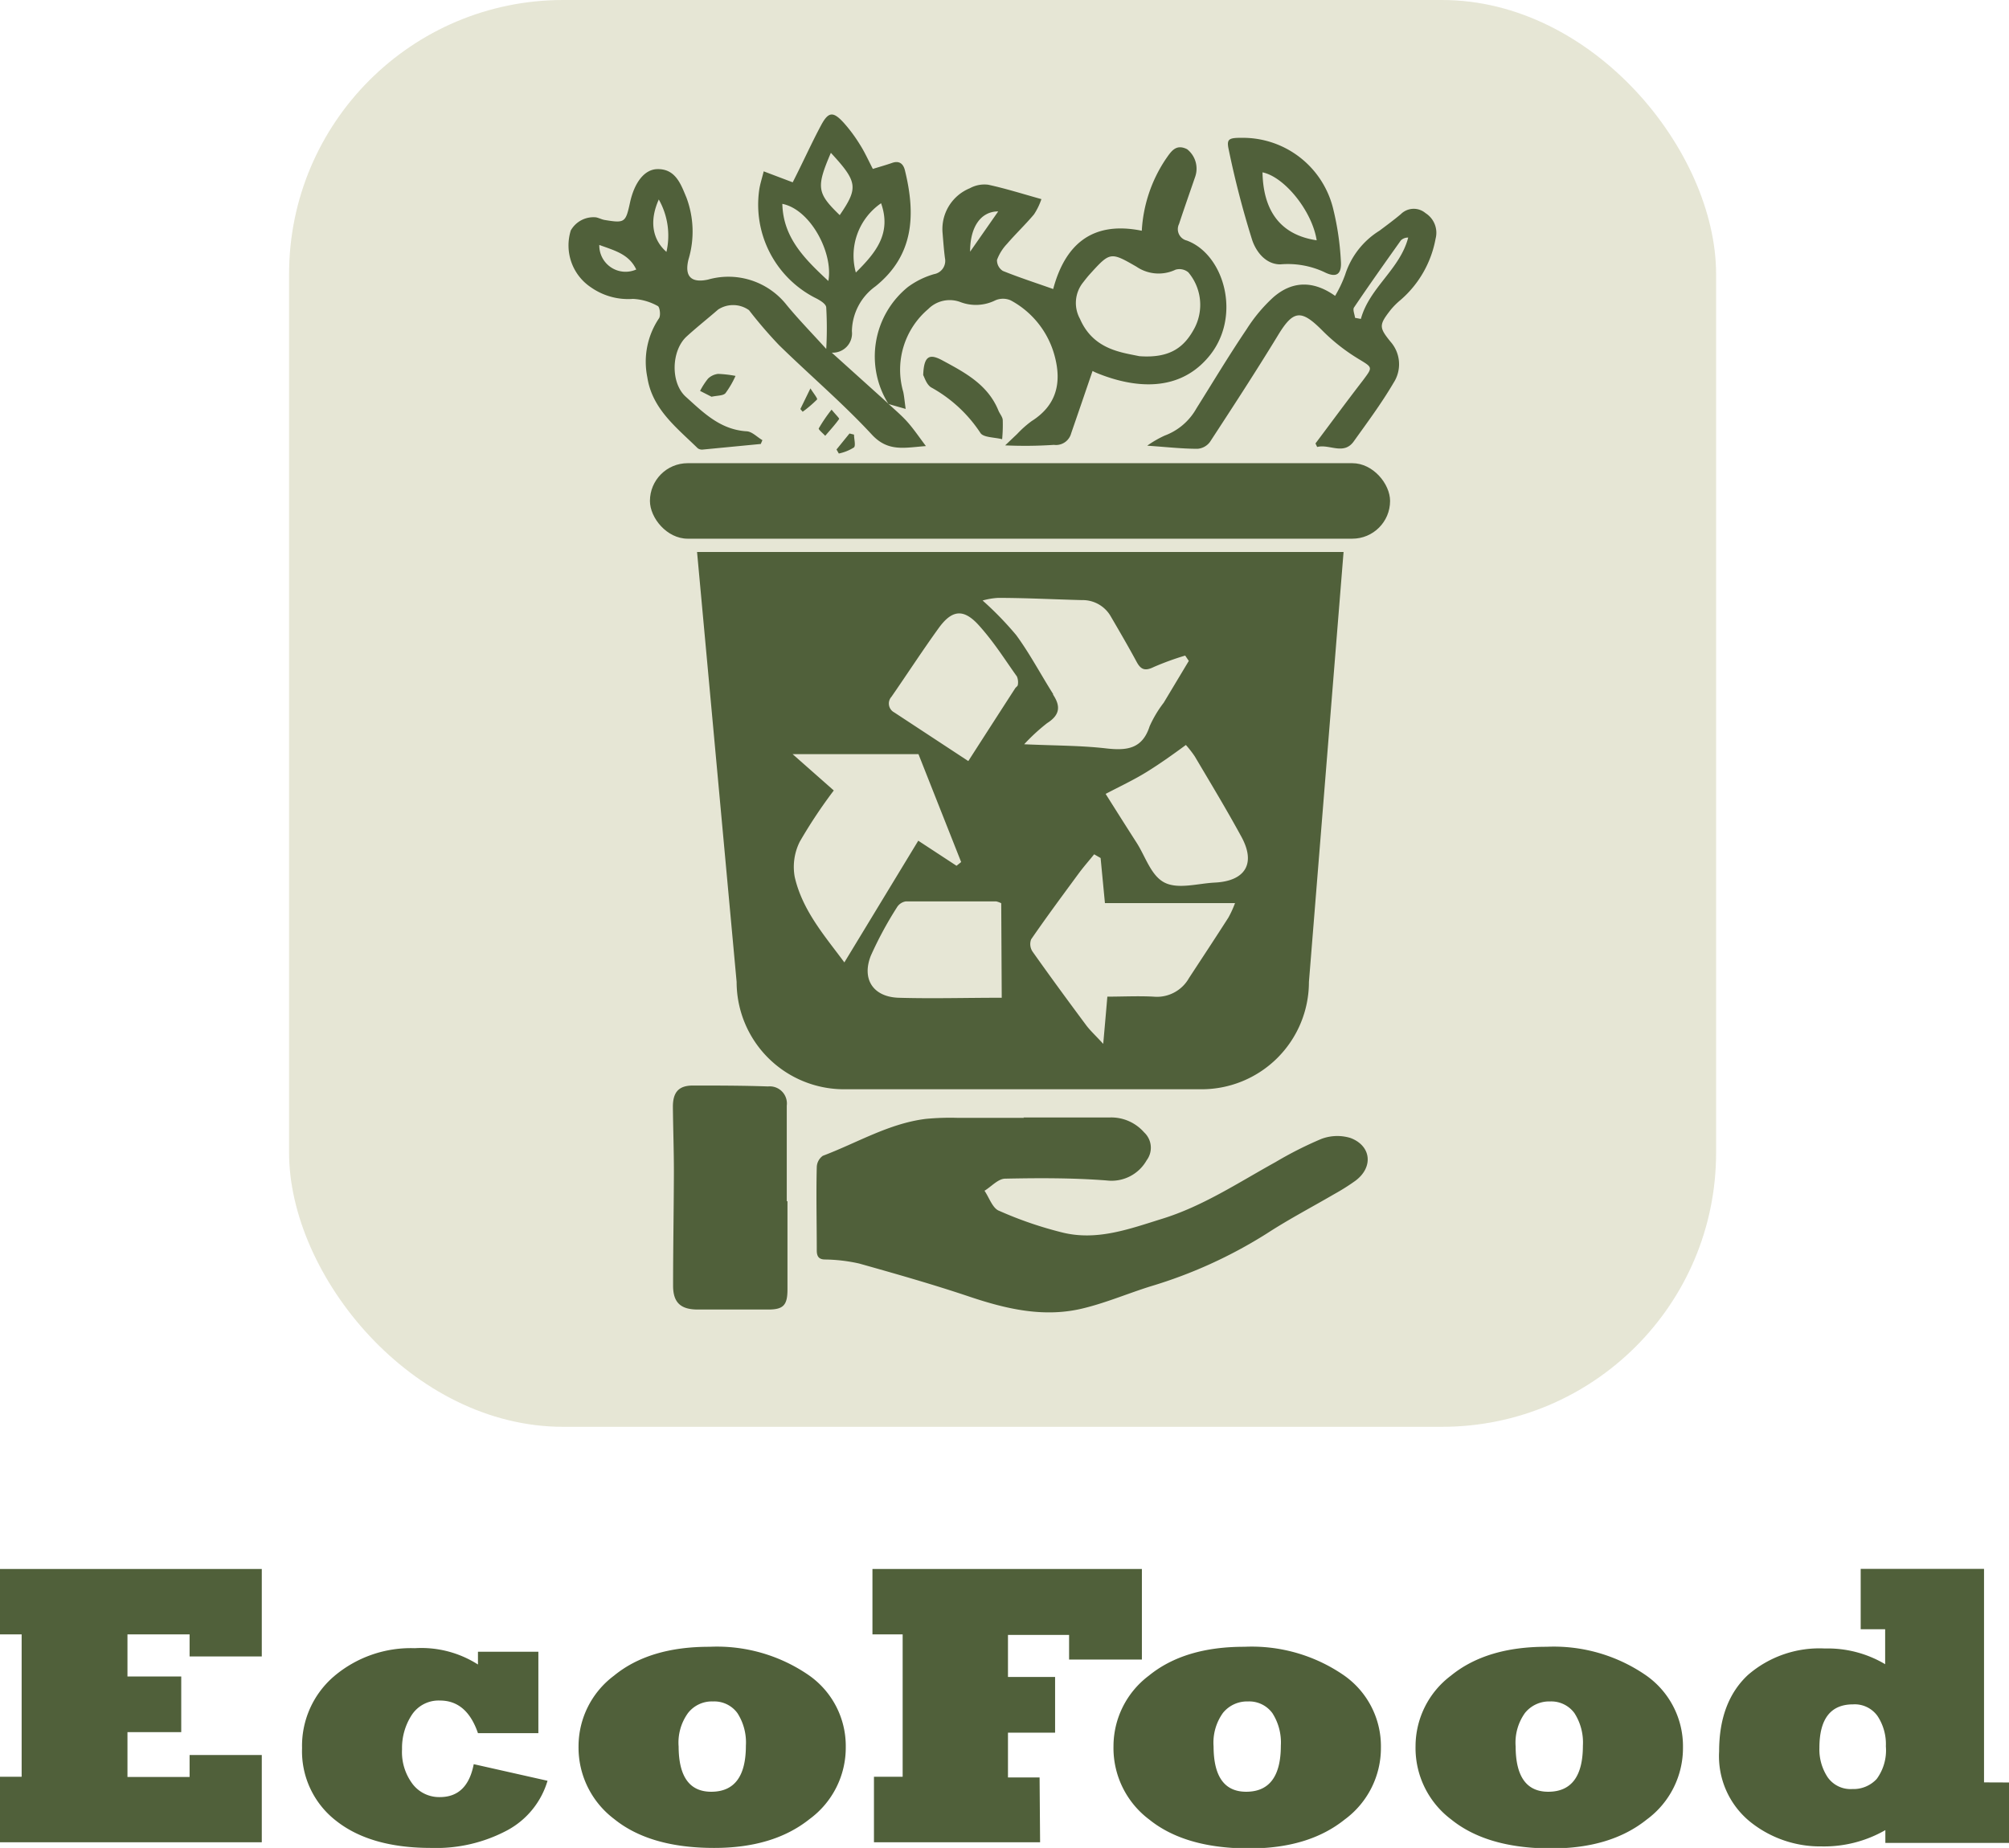 <svg xmlns="http://www.w3.org/2000/svg" viewBox="0 0 199.53 183.56"><defs><style>.cls-1{fill:#e6e6d5;}.cls-2{fill:#50603a;}</style></defs><title>Recurso 18</title><g id="Capa_2" data-name="Capa 2"><g id="Capa_1-2" data-name="Capa 1"><rect class="cls-1" x="28.71" width="141.73" height="141.73" rx="27.23"/><path class="cls-2" d="M69.23,54.83l3.93,42.71A10.67,10.67,0,0,0,83.83,108.2h35.46A10.66,10.66,0,0,0,130,97.54l3.44-42.71Zm9.7,32.28a5.6,5.6,0,0,1,.5-3.5,49.19,49.19,0,0,1,3.38-5.09l-4.09-3.61h12.5l4.24,10.72L95,86l-3.8-2.49L83.86,95.6C82,93.07,79.7,90.49,78.93,87.11Zm20.56,12c-3.58,0-6.94.1-10.28,0-2.5-.1-3.64-1.86-2.72-4.18a36.82,36.82,0,0,1,2.58-4.78,1.26,1.26,0,0,1,.88-.61c3,0,6,0,9,0a2.34,2.34,0,0,1,.49.18Zm1.59-31.06c0,.11-.19.21-.26.33Q98.48,72,96.17,75.6l-7.35-4.83a1,1,0,0,1-.28-1.56c1.58-2.28,3.09-4.61,4.71-6.85,1.33-1.82,2.48-1.91,4-.21s2.53,3.34,3.75,5.05A1.51,1.51,0,0,1,101.08,68.08Zm3.51.88c-1.23-1.94-2.31-4-3.66-5.84a32.53,32.53,0,0,0-3.34-3.44,7.15,7.15,0,0,1,1.53-.26c2.78,0,5.56.15,8.34.22a3.21,3.21,0,0,1,2.86,1.62c.87,1.49,1.75,3,2.56,4.5.43.81.86.94,1.7.53a27.78,27.78,0,0,1,3.13-1.14l.36.53-2.49,4.15a11.51,11.51,0,0,0-1.4,2.34c-.73,2.28-2.29,2.43-4.33,2.2-2.51-.29-5.06-.27-8.13-.41A19.06,19.06,0,0,1,104,71.83C105.31,71,105.33,70.12,104.59,69ZM122,91.15c-1.28,2-2.6,4-3.91,6A3.65,3.65,0,0,1,114.56,99c-1.53-.08-3.06,0-4.58,0-.13,1.54-.25,2.89-.41,4.69-.77-.84-1.29-1.31-1.7-1.86-1.8-2.42-3.59-4.86-5.33-7.32a1.34,1.34,0,0,1-.13-1.2c1.54-2.24,3.16-4.42,4.77-6.61.47-.63,1-1.23,1.49-1.84l.64.37.43,4.48h12.92A10.51,10.51,0,0,1,122,91.15Zm-1.34-3.48c-1.68.08-3.64.69-5,0s-1.9-2.62-2.8-4c-1-1.56-2-3.14-3.05-4.81,1.41-.74,2.78-1.38,4.06-2.17S116.42,75,117.78,74a10.54,10.54,0,0,1,.88,1.13c1.56,2.64,3.15,5.26,4.64,8S123.58,87.53,120.65,87.67Z"/><rect class="cls-2" x="64.55" y="46.01" width="73.51" height="7.5" rx="3.75"/><path class="cls-2" d="M88.19,40.07c.68.63,1.4,1.23,2,1.92s1.07,1.39,1.77,2.32c-2.14.16-3.76.6-5.37-1.14-2.89-3.12-6.15-5.89-9.2-8.87a43.66,43.66,0,0,1-3-3.49,2.72,2.72,0,0,0-3.07-.06c-1,.87-2.1,1.74-3.11,2.66-1.54,1.39-1.64,4.61-.1,6,1.73,1.56,3.4,3.25,6,3.43.56,0,1.07.57,1.61.88l-.16.38-5.8.56a.71.71,0,0,1-.47-.14c-2.09-2.05-4.52-3.89-5-7.05a7.72,7.72,0,0,1,1.16-5.85c.19-.27.08-1.13-.12-1.22a5.6,5.6,0,0,0-2.47-.71,6.43,6.43,0,0,1-4.17-1.15,5,5,0,0,1-2-5.65,2.59,2.59,0,0,1,2.51-1.3c.29.06.56.21.85.26,2,.33,2.09.26,2.52-1.72s1.42-3.3,2.7-3.33c1.84-.05,2.36,1.53,2.9,2.81a9.62,9.62,0,0,1,.21,6.16c-.42,1.69.27,2.37,1.95,2a7.36,7.36,0,0,1,7.81,2.54c1.16,1.41,2.44,2.72,3.92,4.35a36.1,36.1,0,0,0,0-4.1c0-.39-.7-.78-1.15-1a10.4,10.4,0,0,1-5.51-10.67c.08-.58.27-1.14.45-1.87l2.88,1.09c1-1.95,1.84-3.84,2.82-5.67.73-1.36,1.2-1.4,2.27-.22a15.11,15.11,0,0,1,1.59,2.15c.48.75.84,1.57,1.28,2.41.64-.2,1.29-.38,1.92-.6s1.09,0,1.27.76c1.07,4.37.91,8.42-2.94,11.51a5.6,5.6,0,0,0-2.33,4.46,1.91,1.91,0,0,1-2,2.12l5.68,5.12ZM82.27,27.91c.51-2.76-1.76-7.1-4.57-7.66C77.78,23.6,79.89,25.7,82.27,27.91Zm.25-12.73c-1.47,3.44-1.38,4,.88,6.19C85.26,18.65,85.18,18.06,82.52,15.18Zm5,5A6.31,6.31,0,0,0,85,27.07C86.93,25.15,88.6,23.21,87.49,20.14Zm-28,4.19a2.61,2.61,0,0,0,3.67,2.4C62.46,25.22,61,24.88,59.52,24.33Zm5.9-4.53c-.94,2.11-.63,3.95.77,5.18A7.27,7.27,0,0,0,65.42,19.8Z"/><path class="cls-2" d="M88.23,40.11a8.88,8.88,0,0,1,1.94-11.6,8.2,8.2,0,0,1,2.6-1.28,1.34,1.34,0,0,0,1.08-1.6c-.11-.85-.17-1.7-.24-2.54a4.38,4.38,0,0,1,2.71-4.39,3,3,0,0,1,1.83-.35c1.71.37,3.39.9,5.28,1.43a6.44,6.44,0,0,1-.74,1.52c-.84,1-1.81,1.92-2.67,2.92a4.67,4.67,0,0,0-1,1.6,1.25,1.25,0,0,0,.58,1.09c1.63.66,3.31,1.2,5,1.8,1.14-4.26,3.73-6.82,8.8-5.79a14.18,14.18,0,0,1,2.37-7.1c.54-.77,1-1.56,2.13-1a2.46,2.46,0,0,1,.81,2.72c-.54,1.57-1.09,3.13-1.61,4.71a1.16,1.16,0,0,0,.76,1.64c3.8,1.39,5.58,7.8,2,11.76-3.09,3.47-7.56,2.76-10.83,1.44a4.9,4.9,0,0,1-.52-.24c-.71,2.08-1.41,4.13-2.12,6.18a1.56,1.56,0,0,1-1.72,1.16,43,43,0,0,1-4.84.05l1.2-1.14a10.15,10.15,0,0,1,1.43-1.27c2.45-1.55,3-3.76,2.3-6.42a8.85,8.85,0,0,0-4.37-5.57,1.9,1.9,0,0,0-1.55,0,4.33,4.33,0,0,1-3.47.16,3,3,0,0,0-3.18.7,7.9,7.9,0,0,0-2.48,8.23c.1.48.14,1,.24,1.69l-1.85-.53Zm24.92-4.73c3.18.24,4.54-1,5.5-2.81a5,5,0,0,0-.63-5.52,1.38,1.38,0,0,0-1.27-.26,3.9,3.9,0,0,1-3.88-.3c-2.6-1.5-2.62-1.47-4.68.8-.22.25-.43.52-.64.79a3.26,3.26,0,0,0-.29,3.59C108.58,34.72,111.36,35,113.15,35.38ZM99.14,21c-1.74,0-2.8,1.56-2.79,4Z"/><path class="cls-2" d="M130.65,44.05c1.57-2.09,3.11-4.19,4.71-6.26,1-1.35,1-1.26-.49-2.17a18.74,18.74,0,0,1-3.58-2.83c-2.07-2.07-2.85-2-4.39.56-2.17,3.56-4.45,7.06-6.73,10.55a1.69,1.69,0,0,1-1.23.68c-1.52,0-3-.17-5-.31a10.64,10.64,0,0,1,1.73-1,6,6,0,0,0,3.15-2.69c1.65-2.63,3.25-5.3,5-7.89a15.62,15.62,0,0,1,2.6-3.12c1.89-1.68,4-1.73,6.18-.18a12.19,12.19,0,0,0,1-2.11A8,8,0,0,1,137,22.92c.72-.54,1.44-1.07,2.13-1.65a1.81,1.81,0,0,1,2.45-.1,2.31,2.31,0,0,1,1,2.54,10.54,10.54,0,0,1-3.47,6.08,7.19,7.19,0,0,0-1,1c-1.16,1.49-1.16,1.73,0,3.16a3.38,3.38,0,0,1,.3,4.07c-1.17,2-2.58,3.9-3.94,5.8-1,1.44-2.44.26-3.65.58Zm3.93-12.48.58.11c.85-3.12,3.88-4.92,4.7-8.08a1,1,0,0,0-.73.28c-1.57,2.21-3.14,4.42-4.65,6.66C134.33,30.76,134.54,31.22,134.58,31.57Z"/><path class="cls-2" d="M123.43,13.69a9.23,9.23,0,0,1,9,7.14,27.57,27.57,0,0,1,.74,5.06c.11,1.39-.45,1.75-1.68,1.12a8.6,8.6,0,0,0-4.33-.75c-1.49,0-2.43-1.31-2.8-2.43A91.7,91.7,0,0,1,122,14.7C121.83,13.78,122.1,13.68,123.43,13.69Zm7.34,10.18c-.45-2.9-3.19-6.3-5.38-6.75C125.46,20.84,127.08,23.32,130.77,23.87Z"/><path class="cls-2" d="M91.69,37.26c.07-1.92.62-2.16,1.91-1.46,2.26,1.22,4.52,2.41,5.57,5,.13.31.4.61.42.92a15.3,15.3,0,0,1-.06,1.91c-.74-.2-1.87-.16-2.16-.63a13.84,13.84,0,0,0-4.91-4.53C92,38.16,91.81,37.46,91.69,37.26Z"/><path class="cls-2" d="M70.67,39.41l-1.14-.58a7.29,7.29,0,0,1,.79-1.22,1.72,1.72,0,0,1,1-.47,11.47,11.47,0,0,1,1.73.2,9.22,9.22,0,0,1-1,1.72C71.81,39.32,71.26,39.28,70.67,39.41Z"/><path class="cls-2" d="M82.59,40.69c.4.49.79.86.75.93-.42.59-.91,1.12-1.38,1.67-.23-.25-.7-.63-.64-.74A15.55,15.55,0,0,1,82.59,40.69Z"/><path class="cls-2" d="M83.08,44.65l1.29-1.59.45.11c0,.44.18,1.07,0,1.27a4.56,4.56,0,0,1-1.51.61Z"/><path class="cls-2" d="M79.49,40.63l1-2.05c.3.48.73,1,.66,1.1a12.09,12.09,0,0,1-1.43,1.22Z"/><path class="cls-2" d="M101.65,111c2.88,0,5.76,0,8.64,0a4.34,4.34,0,0,1,3.34,1.48,2.08,2.08,0,0,1,.25,2.78,4,4,0,0,1-3.95,2c-3.35-.26-6.73-.25-10.09-.18-.7,0-1.37.78-2.06,1.2.48.71.81,1.77,1.47,2a37.88,37.88,0,0,0,6.31,2.16c3.42.83,6.63-.37,9.85-1.37,4.08-1.26,7.6-3.61,11.28-5.64a37.32,37.32,0,0,1,4.55-2.3,4.48,4.48,0,0,1,2.89-.09c2.09.79,2.28,2.93.47,4.26a21,21,0,0,1-2.06,1.3c-2.23,1.3-4.54,2.51-6.71,3.92a46.49,46.49,0,0,1-11.57,5.26c-2.2.69-4.34,1.6-6.56,2.15-3.92,1-7.7.12-11.45-1.14-3.6-1.21-7.26-2.25-10.92-3.28a16.35,16.35,0,0,0-3.37-.4c-.62,0-.84-.29-.84-.9,0-2.76-.07-5.52,0-8.27a1.43,1.43,0,0,1,.6-1.13c3.4-1.28,6.57-3.22,10.25-3.67a25.44,25.44,0,0,1,3.15-.1h6.57Z"/><path class="cls-2" d="M78.21,119.33v8.75c0,1.55-.39,2-1.9,2-2.35,0-4.7,0-7,0-1.7,0-2.47-.68-2.46-2.4,0-3.77.07-7.54.08-11.3,0-2.15-.08-4.3-.1-6.44,0-1.4.54-2.09,1.92-2.11,2.51,0,5,0,7.53.09a1.7,1.7,0,0,1,1.86,1.91c0,3.16,0,6.32,0,9.48Z"/><path class="cls-2" d="M26,183H0v-6.51H2.15V162.35H0v-6.5H26v8.69H18.83v-2.19H12.66v4.18H18v5.53H12.66v4.45h6.17v-2.18H26Z"/><path class="cls-2" d="M47.05,175.24l7.33,1.65a8.24,8.24,0,0,1-4,4.92,15,15,0,0,1-7.58,1.75q-6,0-9.41-2.69A8.73,8.73,0,0,1,30,173.64a9.09,9.09,0,0,1,3.2-7.15,11.79,11.79,0,0,1,8-2.77,10.45,10.45,0,0,1,6.27,1.62v-1.27h6v8.09h-6q-1.11-3.24-3.77-3.24a3.19,3.19,0,0,0-2.77,1.38,6,6,0,0,0-1,3.46A5.26,5.26,0,0,0,41,177.24a3.32,3.32,0,0,0,2.69,1.27Q46.42,178.51,47.05,175.24Z"/><path class="cls-2" d="M57.46,173.45a8.76,8.76,0,0,1,3.52-7q3.51-2.88,9.49-2.87a16.07,16.07,0,0,1,9.78,2.77A8.57,8.57,0,0,1,84,173.53a8.8,8.8,0,0,1-3.59,7.16q-3.6,2.88-9.49,2.87-6.37,0-9.92-2.87A8.89,8.89,0,0,1,57.46,173.45Zm9.94,0q0,4.53,3.24,4.53c2.3,0,3.44-1.53,3.44-4.57a5.39,5.39,0,0,0-.84-3.24,2.84,2.84,0,0,0-2.42-1.16,3,3,0,0,0-2.48,1.14A5,5,0,0,0,67.4,173.49Z"/><path class="cls-2" d="M103.3,183H86.8v-6.51h2.85V162.35h-3v-6.5h26.76v9h-7.23v-2.45h-6.07v4.18h4.68v5.53h-4.68v4.45h3.14Z"/><path class="cls-2" d="M110.59,173.45a8.78,8.78,0,0,1,3.51-7q3.53-2.88,9.49-2.87a16.11,16.11,0,0,1,9.79,2.77,8.59,8.59,0,0,1,3.77,7.23,8.81,8.81,0,0,1-3.6,7.16q-3.59,2.88-9.49,2.87-6.36,0-9.92-2.87A8.88,8.88,0,0,1,110.59,173.45Zm9.94,0q0,4.53,3.24,4.53c2.29,0,3.44-1.53,3.44-4.57a5.39,5.39,0,0,0-.84-3.24,2.85,2.85,0,0,0-2.42-1.16,3.08,3.08,0,0,0-2.49,1.14A5.07,5.07,0,0,0,120.53,173.49Z"/><path class="cls-2" d="M140.59,173.45a8.78,8.78,0,0,1,3.51-7q3.53-2.88,9.49-2.87a16.11,16.11,0,0,1,9.79,2.77,8.59,8.59,0,0,1,3.77,7.23,8.81,8.81,0,0,1-3.6,7.16q-3.59,2.88-9.49,2.87-6.36,0-9.92-2.87A8.88,8.88,0,0,1,140.59,173.45Zm9.94,0q0,4.53,3.24,4.53c2.29,0,3.44-1.53,3.44-4.57a5.39,5.39,0,0,0-.84-3.24,2.85,2.85,0,0,0-2.42-1.16,3.08,3.08,0,0,0-2.49,1.14A5.07,5.07,0,0,0,150.53,173.49Z"/><path class="cls-2" d="M199.53,177.06v6H187.25v-1.27a12.22,12.22,0,0,1-6.33,1.62,11.1,11.1,0,0,1-7.09-2.44,8.39,8.39,0,0,1-3.09-7q0-4.91,2.85-7.58a10.82,10.82,0,0,1,7.64-2.64,11.17,11.17,0,0,1,6,1.56v-3.47h-2.43v-6h12.25v21.21Zm-12.23-3.59a5.07,5.07,0,0,0-.82-3,2.78,2.78,0,0,0-2.44-1.17c-2.22,0-3.34,1.44-3.34,4.31a5,5,0,0,0,.82,2.93,2.77,2.77,0,0,0,2.44,1.17,3.14,3.14,0,0,0,2.43-1A4.8,4.8,0,0,0,187.3,173.47Z"/></g></g></svg>